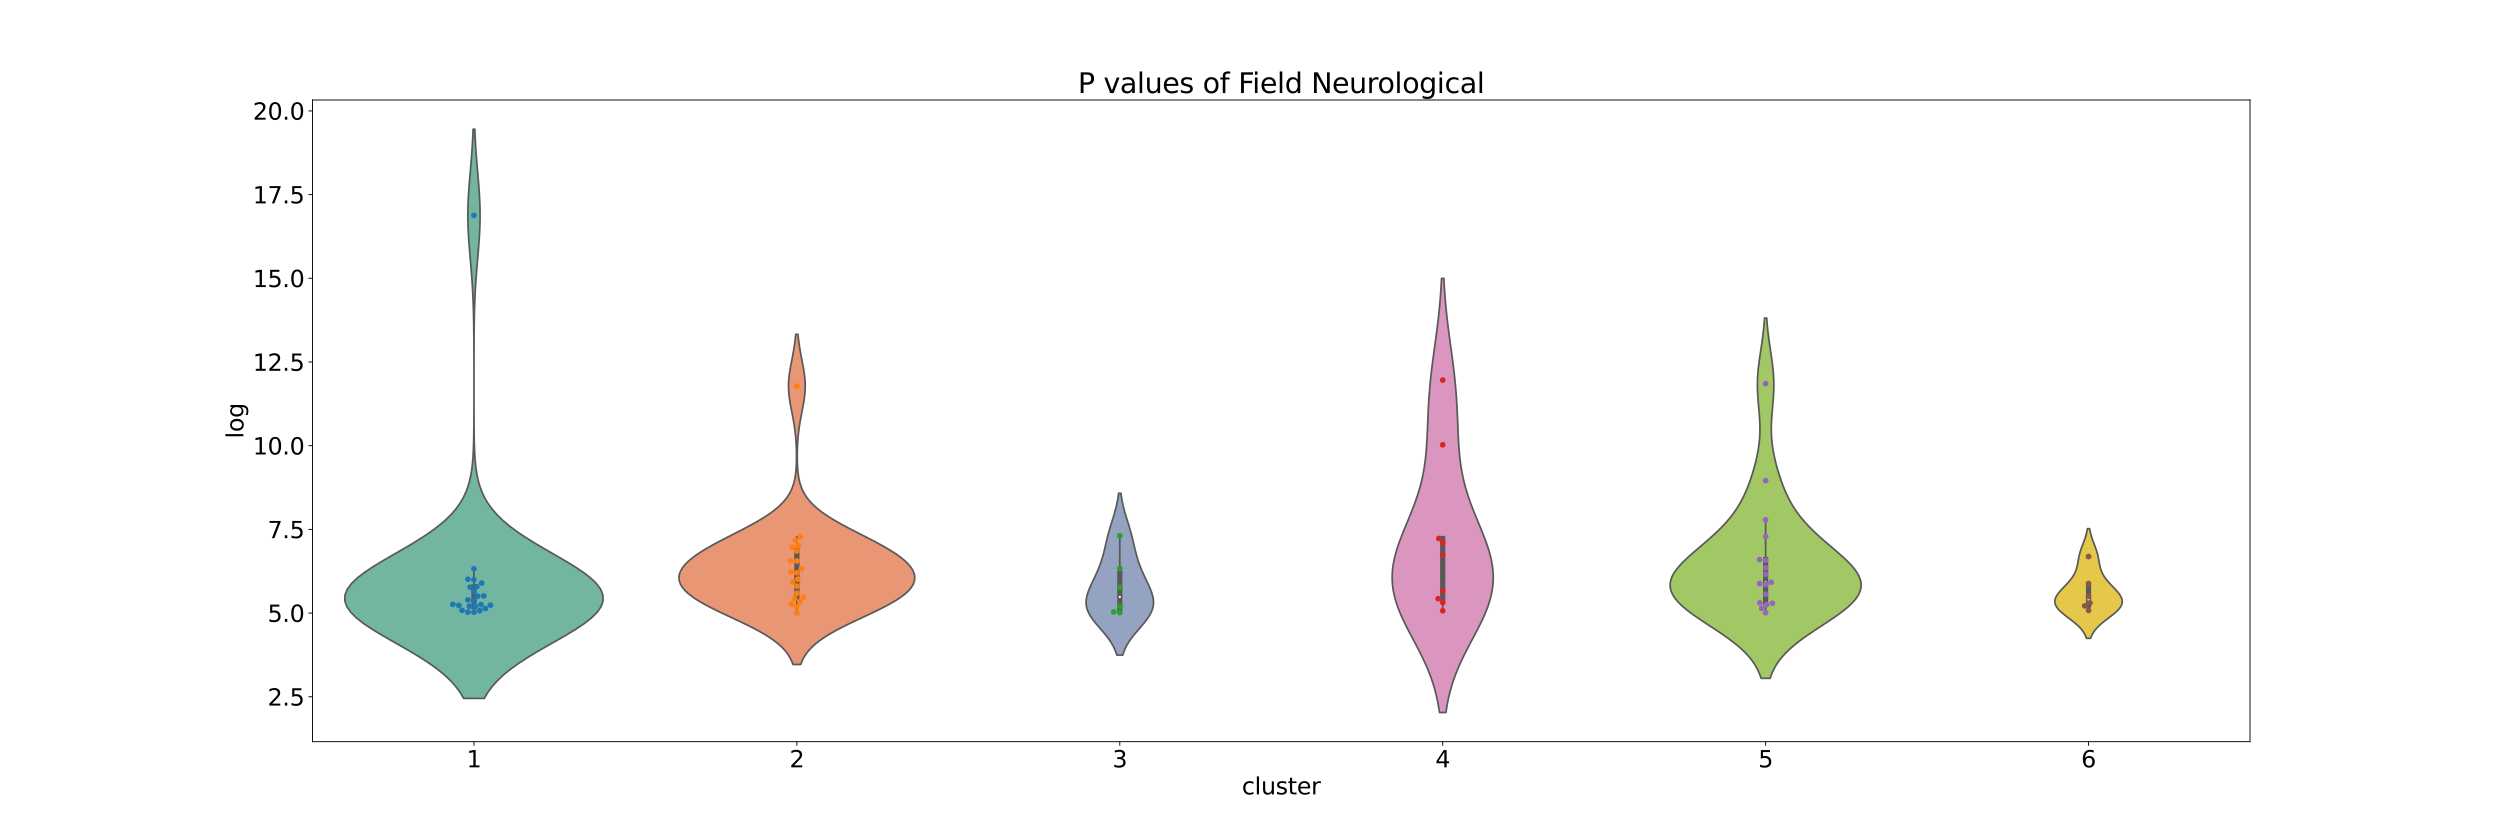 <?xml version="1.0" encoding="utf-8" standalone="no"?>
<!DOCTYPE svg PUBLIC "-//W3C//DTD SVG 1.1//EN"
        "http://www.w3.org/Graphics/SVG/1.1/DTD/svg11.dtd">
<svg xmlns:xlink="http://www.w3.org/1999/xlink" width="2160pt" height="720pt" viewBox="0 0 2160 720"
     xmlns="http://www.w3.org/2000/svg" version="1.1">
    <defs>
        <style type="text/css">*{stroke-linejoin: round; stroke-linecap: butt}</style>
    </defs>
    <g id="figure_1">
        <g id="patch_1">
            <path d="M 0 720
L 2160 720 
L 2160 0 
L 0 0 
z
" style="fill: #ffffff"/>
        </g>
        <g id="axes_1">
            <g id="patch_2">
                <path d="M 270 640.8
L 1944 640.8 
L 1944 86.4 
L 270 86.4 
z
" style="fill: #ffffff"/>
            </g>
            <g id="PolyCollection_1">
                <defs>
                    <path id="ma2e17eba5f" d="M 418.417 -116.6
L 400.583 -116.6 
L 397.656 -121.568 
L 394.034 -126.536 
L 389.645 -131.503 
L 384.441 -136.471 
L 378.406 -141.439 
L 371.565 -146.407 
L 363.996 -151.374 
L 355.83 -156.342 
L 347.256 -161.31 
L 338.516 -166.277 
L 329.894 -171.245 
L 321.707 -176.213 
L 314.279 -181.18 
L 307.929 -186.148 
L 302.941 -191.116 
L 299.544 -196.083 
L 297.9 -201.051 
L 298.084 -206.019 
L 300.083 -210.986 
L 303.795 -215.954 
L 309.041 -220.922 
L 315.574 -225.889 
L 323.103 -230.857 
L 331.311 -235.825 
L 339.88 -240.792 
L 348.507 -245.76 
L 356.923 -250.728 
L 364.905 -255.695 
L 372.281 -260.663 
L 378.934 -265.631 
L 384.799 -270.598 
L 389.858 -275.566 
L 394.13 -280.534 
L 397.664 -285.501 
L 400.532 -290.469 
L 402.813 -295.437 
L 404.593 -300.404 
L 405.957 -305.372 
L 406.983 -310.34 
L 407.74 -315.307 
L 408.29 -320.275 
L 408.681 -325.243 
L 408.954 -330.21 
L 409.142 -335.178 
L 409.269 -340.146 
L 409.354 -345.113 
L 409.409 -350.081 
L 409.444 -355.049 
L 409.466 -360.016 
L 409.48 -364.984 
L 409.488 -369.952 
L 409.493 -374.919 
L 409.495 -379.887 
L 409.496 -384.855 
L 409.496 -389.822 
L 409.494 -394.79 
L 409.492 -399.758 
L 409.487 -404.725 
L 409.48 -409.693 
L 409.469 -414.661 
L 409.452 -419.628 
L 409.429 -424.596 
L 409.396 -429.564 
L 409.35 -434.531 
L 409.288 -439.499 
L 409.205 -444.467 
L 409.098 -449.434 
L 408.96 -454.402 
L 408.789 -459.37 
L 408.579 -464.338 
L 408.329 -469.305 
L 408.037 -474.273 
L 407.705 -479.241 
L 407.335 -484.208 
L 406.936 -489.176 
L 406.517 -494.144 
L 406.091 -499.111 
L 405.672 -504.079 
L 405.278 -509.047 
L 404.925 -514.014 
L 404.631 -518.982 
L 404.409 -523.95 
L 404.27 -528.917 
L 404.223 -533.885 
L 404.269 -538.853 
L 404.406 -543.82 
L 404.627 -548.788 
L 404.92 -553.756 
L 405.272 -558.723 
L 405.666 -563.691 
L 406.084 -568.659 
L 406.511 -573.626 
L 406.93 -578.594 
L 407.329 -583.562 
L 407.699 -588.529 
L 408.032 -593.497 
L 408.325 -598.465 
L 408.576 -603.432 
L 408.786 -608.4 
L 410.214 -608.4 
L 410.214 -608.4 
L 410.424 -603.432 
L 410.675 -598.465 
L 410.968 -593.497 
L 411.301 -588.529 
L 411.671 -583.562 
L 412.07 -578.594 
L 412.489 -573.626 
L 412.916 -568.659 
L 413.334 -563.691 
L 413.728 -558.723 
L 414.08 -553.756 
L 414.373 -548.788 
L 414.594 -543.82 
L 414.731 -538.853 
L 414.777 -533.885 
L 414.73 -528.917 
L 414.591 -523.95 
L 414.369 -518.982 
L 414.075 -514.014 
L 413.722 -509.047 
L 413.328 -504.079 
L 412.909 -499.111 
L 412.483 -494.144 
L 412.064 -489.176 
L 411.665 -484.208 
L 411.295 -479.241 
L 410.963 -474.273 
L 410.671 -469.305 
L 410.421 -464.338 
L 410.211 -459.37 
L 410.04 -454.402 
L 409.902 -449.434 
L 409.795 -444.467 
L 409.712 -439.499 
L 409.65 -434.531 
L 409.604 -429.564 
L 409.571 -424.596 
L 409.548 -419.628 
L 409.531 -414.661 
L 409.52 -409.693 
L 409.513 -404.725 
L 409.508 -399.758 
L 409.506 -394.79 
L 409.504 -389.822 
L 409.504 -384.855 
L 409.505 -379.887 
L 409.507 -374.919 
L 409.512 -369.952 
L 409.52 -364.984 
L 409.534 -360.016 
L 409.556 -355.049 
L 409.591 -350.081 
L 409.646 -345.113 
L 409.731 -340.146 
L 409.858 -335.178 
L 410.046 -330.21 
L 410.319 -325.243 
L 410.71 -320.275 
L 411.26 -315.307 
L 412.017 -310.34 
L 413.043 -305.372 
L 414.407 -300.404 
L 416.187 -295.437 
L 418.468 -290.469 
L 421.336 -285.501 
L 424.87 -280.534 
L 429.142 -275.566 
L 434.201 -270.598 
L 440.066 -265.631 
L 446.719 -260.663 
L 454.095 -255.695 
L 462.077 -250.728 
L 470.493 -245.76 
L 479.12 -240.792 
L 487.689 -235.825 
L 495.897 -230.857 
L 503.426 -225.889 
L 509.959 -220.922 
L 515.205 -215.954 
L 518.917 -210.986 
L 520.916 -206.019 
L 521.1 -201.051 
L 519.456 -196.083 
L 516.059 -191.116 
L 511.071 -186.148 
L 504.721 -181.18 
L 497.293 -176.213 
L 489.106 -171.245 
L 480.484 -166.277 
L 471.744 -161.31 
L 463.17 -156.342 
L 455.004 -151.374 
L 447.435 -146.407 
L 440.594 -141.439 
L 434.559 -136.471 
L 429.355 -131.503 
L 424.966 -126.536 
L 421.344 -121.568 
L 418.417 -116.6 
z
" style="stroke: #595959; stroke-width: 1.5"/>
                </defs>
                <g clip-path="url(#p02ea648b41)">
                    <use xlink:href="#ma2e17eba5f" x="0" y="720"
                         style="fill: #72b6a1; stroke: #595959; stroke-width: 1.5"/>
                </g>
            </g>
            <g id="PolyCollection_2">
                <defs>
                    <path id="ma82b77420d" d="M 691.813 -145.891
L 685.187 -145.891 
L 684.056 -148.772 
L 682.625 -151.654 
L 680.847 -154.535 
L 678.675 -157.417 
L 676.066 -160.298 
L 672.986 -163.179 
L 669.413 -166.061 
L 665.339 -168.942 
L 660.776 -171.824 
L 655.755 -174.705 
L 650.328 -177.587 
L 644.568 -180.468 
L 638.566 -183.349 
L 632.429 -186.231 
L 626.275 -189.112 
L 620.225 -191.994 
L 614.404 -194.875 
L 608.926 -197.757 
L 603.897 -200.638 
L 599.408 -203.519 
L 595.53 -206.401 
L 592.318 -209.282 
L 589.807 -212.164 
L 588.017 -215.045 
L 586.952 -217.926 
L 586.604 -220.808 
L 586.958 -223.689 
L 587.992 -226.571 
L 589.677 -229.452 
L 591.985 -232.334 
L 594.88 -235.215 
L 598.325 -238.096 
L 602.276 -240.978 
L 606.681 -243.859 
L 611.484 -246.741 
L 616.617 -249.622 
L 622.005 -252.504 
L 627.566 -255.385 
L 633.212 -258.266 
L 638.853 -261.148 
L 644.398 -264.029 
L 649.764 -266.911 
L 654.873 -269.792 
L 659.659 -272.674 
L 664.07 -275.555 
L 668.07 -278.436 
L 671.638 -281.318 
L 674.768 -284.199 
L 677.469 -287.081 
L 679.761 -289.962 
L 681.674 -292.843 
L 683.243 -295.725 
L 684.509 -298.606 
L 685.513 -301.488 
L 686.295 -304.369 
L 686.892 -307.251 
L 687.339 -310.132 
L 687.665 -313.013 
L 687.894 -315.895 
L 688.046 -318.776 
L 688.137 -321.658 
L 688.176 -324.539 
L 688.17 -327.421 
L 688.122 -330.302 
L 688.035 -333.183 
L 687.905 -336.065 
L 687.73 -338.946 
L 687.508 -341.828 
L 687.234 -344.709 
L 686.907 -347.59 
L 686.525 -350.472 
L 686.091 -353.353 
L 685.609 -356.235 
L 685.087 -359.116 
L 684.537 -361.998 
L 683.974 -364.879 
L 683.416 -367.76 
L 682.884 -370.642 
L 682.398 -373.523 
L 681.98 -376.405 
L 681.647 -379.286 
L 681.417 -382.168 
L 681.299 -385.049 
L 681.301 -387.93 
L 681.421 -390.812 
L 681.653 -393.693 
L 681.988 -396.575 
L 682.408 -399.456 
L 682.895 -402.337 
L 683.428 -405.219 
L 683.986 -408.1 
L 684.549 -410.982 
L 685.099 -413.863 
L 685.62 -416.745 
L 686.102 -419.626 
L 686.536 -422.507 
L 686.918 -425.389 
L 687.247 -428.27 
L 687.524 -431.152 
L 689.476 -431.152 
L 689.476 -431.152 
L 689.753 -428.27 
L 690.082 -425.389 
L 690.464 -422.507 
L 690.898 -419.626 
L 691.38 -416.745 
L 691.901 -413.863 
L 692.451 -410.982 
L 693.014 -408.1 
L 693.572 -405.219 
L 694.105 -402.337 
L 694.592 -399.456 
L 695.012 -396.575 
L 695.347 -393.693 
L 695.579 -390.812 
L 695.699 -387.93 
L 695.701 -385.049 
L 695.583 -382.168 
L 695.353 -379.286 
L 695.02 -376.405 
L 694.602 -373.523 
L 694.116 -370.642 
L 693.584 -367.76 
L 693.026 -364.879 
L 692.463 -361.998 
L 691.913 -359.116 
L 691.391 -356.235 
L 690.909 -353.353 
L 690.475 -350.472 
L 690.093 -347.59 
L 689.766 -344.709 
L 689.492 -341.828 
L 689.27 -338.946 
L 689.095 -336.065 
L 688.965 -333.183 
L 688.878 -330.302 
L 688.83 -327.421 
L 688.824 -324.539 
L 688.863 -321.658 
L 688.954 -318.776 
L 689.106 -315.895 
L 689.335 -313.013 
L 689.661 -310.132 
L 690.108 -307.251 
L 690.705 -304.369 
L 691.487 -301.488 
L 692.491 -298.606 
L 693.757 -295.725 
L 695.326 -292.843 
L 697.239 -289.962 
L 699.531 -287.081 
L 702.232 -284.199 
L 705.362 -281.318 
L 708.93 -278.436 
L 712.93 -275.555 
L 717.341 -272.674 
L 722.127 -269.792 
L 727.236 -266.911 
L 732.602 -264.029 
L 738.147 -261.148 
L 743.788 -258.266 
L 749.434 -255.385 
L 754.995 -252.504 
L 760.383 -249.622 
L 765.516 -246.741 
L 770.319 -243.859 
L 774.724 -240.978 
L 778.675 -238.096 
L 782.12 -235.215 
L 785.015 -232.334 
L 787.323 -229.452 
L 789.008 -226.571 
L 790.042 -223.689 
L 790.396 -220.808 
L 790.048 -217.926 
L 788.983 -215.045 
L 787.193 -212.164 
L 784.682 -209.282 
L 781.47 -206.401 
L 777.592 -203.519 
L 773.103 -200.638 
L 768.074 -197.757 
L 762.596 -194.875 
L 756.775 -191.994 
L 750.725 -189.112 
L 744.571 -186.231 
L 738.434 -183.349 
L 732.432 -180.468 
L 726.672 -177.587 
L 721.245 -174.705 
L 716.224 -171.824 
L 711.661 -168.942 
L 707.587 -166.061 
L 704.014 -163.179 
L 700.934 -160.298 
L 698.325 -157.417 
L 696.153 -154.535 
L 694.375 -151.654 
L 692.944 -148.772 
L 691.813 -145.891 
z
" style="stroke: #595959; stroke-width: 1.5"/>
                </defs>
                <g clip-path="url(#p02ea648b41)">
                    <use xlink:href="#ma82b77420d" x="0" y="720"
                         style="fill: #e99675; stroke: #595959; stroke-width: 1.5"/>
                </g>
            </g>
            <g id="PolyCollection_3">
                <defs>
                    <path id="mb0f3412e17" d="M 970.072 -154.026
L 964.928 -154.026 
L 964.486 -155.438 
L 963.987 -156.85 
L 963.43 -158.262 
L 962.811 -159.674 
L 962.127 -161.086 
L 961.379 -162.498 
L 960.565 -163.91 
L 959.687 -165.322 
L 958.745 -166.734 
L 957.745 -168.146 
L 956.689 -169.558 
L 955.584 -170.97 
L 954.438 -172.382 
L 953.257 -173.794 
L 952.052 -175.206 
L 950.833 -176.618 
L 949.612 -178.03 
L 948.4 -179.442 
L 947.21 -180.854 
L 946.054 -182.266 
L 944.944 -183.678 
L 943.893 -185.091 
L 942.911 -186.503 
L 942.008 -187.915 
L 941.193 -189.327 
L 940.474 -190.739 
L 939.857 -192.151 
L 939.346 -193.563 
L 938.943 -194.975 
L 938.65 -196.387 
L 938.465 -197.799 
L 938.387 -199.211 
L 938.411 -200.623 
L 938.531 -202.035 
L 938.742 -203.447 
L 939.036 -204.859 
L 939.405 -206.271 
L 939.841 -207.683 
L 940.335 -209.095 
L 940.878 -210.507 
L 941.462 -211.919 
L 942.079 -213.331 
L 942.72 -214.743 
L 943.378 -216.155 
L 944.046 -217.568 
L 944.719 -218.98 
L 945.39 -220.392 
L 946.056 -221.804 
L 946.711 -223.216 
L 947.352 -224.628 
L 947.976 -226.04 
L 948.581 -227.452 
L 949.165 -228.864 
L 949.727 -230.276 
L 950.265 -231.688 
L 950.779 -233.1 
L 951.269 -234.512 
L 951.735 -235.924 
L 952.179 -237.336 
L 952.601 -238.748 
L 953.002 -240.16 
L 953.386 -241.572 
L 953.753 -242.984 
L 954.107 -244.396 
L 954.451 -245.808 
L 954.786 -247.22 
L 955.116 -248.633 
L 955.445 -250.045 
L 955.774 -251.457 
L 956.107 -252.869 
L 956.446 -254.281 
L 956.794 -255.693 
L 957.151 -257.105 
L 957.519 -258.517 
L 957.9 -259.929 
L 958.292 -261.341 
L 958.696 -262.753 
L 959.111 -264.165 
L 959.535 -265.577 
L 959.967 -266.989 
L 960.404 -268.401 
L 960.845 -269.813 
L 961.285 -271.225 
L 961.723 -272.637 
L 962.155 -274.049 
L 962.579 -275.461 
L 962.992 -276.873 
L 963.39 -278.285 
L 963.773 -279.698 
L 964.138 -281.11 
L 964.483 -282.522 
L 964.808 -283.934 
L 965.11 -285.346 
L 965.39 -286.758 
L 965.648 -288.17 
L 965.883 -289.582 
L 966.096 -290.994 
L 966.288 -292.406 
L 966.46 -293.818 
L 968.54 -293.818 
L 968.54 -293.818 
L 968.712 -292.406 
L 968.904 -290.994 
L 969.117 -289.582 
L 969.352 -288.17 
L 969.61 -286.758 
L 969.89 -285.346 
L 970.192 -283.934 
L 970.517 -282.522 
L 970.862 -281.11 
L 971.227 -279.698 
L 971.61 -278.285 
L 972.008 -276.873 
L 972.421 -275.461 
L 972.845 -274.049 
L 973.277 -272.637 
L 973.715 -271.225 
L 974.155 -269.813 
L 974.596 -268.401 
L 975.033 -266.989 
L 975.465 -265.577 
L 975.889 -264.165 
L 976.304 -262.753 
L 976.708 -261.341 
L 977.1 -259.929 
L 977.481 -258.517 
L 977.849 -257.105 
L 978.206 -255.693 
L 978.554 -254.281 
L 978.893 -252.869 
L 979.226 -251.457 
L 979.555 -250.045 
L 979.884 -248.633 
L 980.214 -247.22 
L 980.549 -245.808 
L 980.893 -244.396 
L 981.247 -242.984 
L 981.614 -241.572 
L 981.998 -240.16 
L 982.399 -238.748 
L 982.821 -237.336 
L 983.265 -235.924 
L 983.731 -234.512 
L 984.221 -233.1 
L 984.735 -231.688 
L 985.273 -230.276 
L 985.835 -228.864 
L 986.419 -227.452 
L 987.024 -226.04 
L 987.648 -224.628 
L 988.289 -223.216 
L 988.944 -221.804 
L 989.61 -220.392 
L 990.281 -218.98 
L 990.954 -217.568 
L 991.622 -216.155 
L 992.28 -214.743 
L 992.921 -213.331 
L 993.538 -211.919 
L 994.122 -210.507 
L 994.665 -209.095 
L 995.159 -207.683 
L 995.595 -206.271 
L 995.964 -204.859 
L 996.258 -203.447 
L 996.469 -202.035 
L 996.589 -200.623 
L 996.613 -199.211 
L 996.535 -197.799 
L 996.35 -196.387 
L 996.057 -194.975 
L 995.654 -193.563 
L 995.143 -192.151 
L 994.526 -190.739 
L 993.807 -189.327 
L 992.992 -187.915 
L 992.089 -186.503 
L 991.107 -185.091 
L 990.056 -183.678 
L 988.946 -182.266 
L 987.79 -180.854 
L 986.6 -179.442 
L 985.388 -178.03 
L 984.167 -176.618 
L 982.948 -175.206 
L 981.743 -173.794 
L 980.562 -172.382 
L 979.416 -170.97 
L 978.311 -169.558 
L 977.255 -168.146 
L 976.255 -166.734 
L 975.313 -165.322 
L 974.435 -163.91 
L 973.621 -162.498 
L 972.873 -161.086 
L 972.189 -159.674 
L 971.57 -158.262 
L 971.013 -156.85 
L 970.514 -155.438 
L 970.072 -154.026 
z
" style="stroke: #595959; stroke-width: 1.5"/>
                </defs>
                <g clip-path="url(#p02ea648b41)">
                    <use xlink:href="#mb0f3412e17" x="0" y="720"
                         style="fill: #95a3c3; stroke: #595959; stroke-width: 1.5"/>
                </g>
            </g>
            <g id="PolyCollection_4">
                <defs>
                    <path id="ma8356564dc" d="M 1249.29 -104.4
L 1243.71 -104.4 
L 1243.14 -108.189 
L 1242.482 -111.978 
L 1241.728 -115.766 
L 1240.872 -119.555 
L 1239.907 -123.344 
L 1238.83 -127.133 
L 1237.636 -130.921 
L 1236.325 -134.71 
L 1234.899 -138.499 
L 1233.36 -142.288 
L 1231.714 -146.077 
L 1229.971 -149.865 
L 1228.141 -153.654 
L 1226.238 -157.443 
L 1224.28 -161.232 
L 1222.286 -165.021 
L 1220.275 -168.809 
L 1218.271 -172.598 
L 1216.297 -176.387 
L 1214.377 -180.176 
L 1212.537 -183.964 
L 1210.799 -187.753 
L 1209.187 -191.542 
L 1207.721 -195.331 
L 1206.422 -199.12 
L 1205.305 -202.908 
L 1204.384 -206.697 
L 1203.671 -210.486 
L 1203.172 -214.275 
L 1202.892 -218.064 
L 1202.83 -221.852 
L 1202.985 -225.641 
L 1203.348 -229.43 
L 1203.912 -233.219 
L 1204.662 -237.007 
L 1205.586 -240.796 
L 1206.664 -244.585 
L 1207.877 -248.374 
L 1209.206 -252.163 
L 1210.628 -255.951 
L 1212.121 -259.74 
L 1213.663 -263.529 
L 1215.23 -267.318 
L 1216.803 -271.107 
L 1218.359 -274.895 
L 1219.881 -278.684 
L 1221.351 -282.473 
L 1222.755 -286.262 
L 1224.081 -290.05 
L 1225.317 -293.839 
L 1226.457 -297.628 
L 1227.496 -301.417 
L 1228.432 -305.206 
L 1229.265 -308.994 
L 1229.997 -312.783 
L 1230.634 -316.572 
L 1231.181 -320.361 
L 1231.646 -324.15 
L 1232.037 -327.938 
L 1232.364 -331.727 
L 1232.637 -335.516 
L 1232.866 -339.305 
L 1233.062 -343.093 
L 1233.233 -346.882 
L 1233.39 -350.671 
L 1233.542 -354.46 
L 1233.695 -358.249 
L 1233.857 -362.037 
L 1234.035 -365.826 
L 1234.234 -369.615 
L 1234.457 -373.404 
L 1234.709 -377.193 
L 1234.991 -380.981 
L 1235.304 -384.77 
L 1235.65 -388.559 
L 1236.027 -392.348 
L 1236.434 -396.136 
L 1236.868 -399.925 
L 1237.327 -403.714 
L 1237.807 -407.503 
L 1238.305 -411.292 
L 1238.814 -415.08 
L 1239.331 -418.869 
L 1239.851 -422.658 
L 1240.369 -426.447 
L 1240.879 -430.236 
L 1241.379 -434.024 
L 1241.862 -437.813 
L 1242.326 -441.602 
L 1242.768 -445.391 
L 1243.184 -449.179 
L 1243.573 -452.968 
L 1243.934 -456.757 
L 1244.265 -460.546 
L 1244.566 -464.335 
L 1244.839 -468.123 
L 1245.083 -471.912 
L 1245.299 -475.701 
L 1245.489 -479.49 
L 1247.511 -479.49 
L 1247.511 -479.49 
L 1247.701 -475.701 
L 1247.917 -471.912 
L 1248.161 -468.123 
L 1248.434 -464.335 
L 1248.735 -460.546 
L 1249.066 -456.757 
L 1249.427 -452.968 
L 1249.816 -449.179 
L 1250.232 -445.391 
L 1250.674 -441.602 
L 1251.138 -437.813 
L 1251.621 -434.024 
L 1252.121 -430.236 
L 1252.631 -426.447 
L 1253.149 -422.658 
L 1253.669 -418.869 
L 1254.186 -415.08 
L 1254.695 -411.292 
L 1255.193 -407.503 
L 1255.673 -403.714 
L 1256.132 -399.925 
L 1256.566 -396.136 
L 1256.973 -392.348 
L 1257.35 -388.559 
L 1257.696 -384.77 
L 1258.009 -380.981 
L 1258.291 -377.193 
L 1258.543 -373.404 
L 1258.766 -369.615 
L 1258.965 -365.826 
L 1259.143 -362.037 
L 1259.305 -358.249 
L 1259.458 -354.46 
L 1259.61 -350.671 
L 1259.767 -346.882 
L 1259.938 -343.093 
L 1260.134 -339.305 
L 1260.363 -335.516 
L 1260.636 -331.727 
L 1260.963 -327.938 
L 1261.354 -324.15 
L 1261.819 -320.361 
L 1262.366 -316.572 
L 1263.003 -312.783 
L 1263.735 -308.994 
L 1264.568 -305.206 
L 1265.504 -301.417 
L 1266.543 -297.628 
L 1267.683 -293.839 
L 1268.919 -290.05 
L 1270.245 -286.262 
L 1271.649 -282.473 
L 1273.119 -278.684 
L 1274.641 -274.895 
L 1276.197 -271.107 
L 1277.77 -267.318 
L 1279.337 -263.529 
L 1280.879 -259.74 
L 1282.372 -255.951 
L 1283.794 -252.163 
L 1285.123 -248.374 
L 1286.336 -244.585 
L 1287.414 -240.796 
L 1288.338 -237.007 
L 1289.088 -233.219 
L 1289.652 -229.43 
L 1290.015 -225.641 
L 1290.17 -221.852 
L 1290.108 -218.064 
L 1289.828 -214.275 
L 1289.329 -210.486 
L 1288.616 -206.697 
L 1287.695 -202.908 
L 1286.578 -199.12 
L 1285.279 -195.331 
L 1283.813 -191.542 
L 1282.201 -187.753 
L 1280.463 -183.964 
L 1278.623 -180.176 
L 1276.703 -176.387 
L 1274.729 -172.598 
L 1272.725 -168.809 
L 1270.714 -165.021 
L 1268.72 -161.232 
L 1266.762 -157.443 
L 1264.859 -153.654 
L 1263.029 -149.865 
L 1261.286 -146.077 
L 1259.64 -142.288 
L 1258.101 -138.499 
L 1256.675 -134.71 
L 1255.364 -130.921 
L 1254.17 -127.133 
L 1253.093 -123.344 
L 1252.128 -119.555 
L 1251.272 -115.766 
L 1250.518 -111.978 
L 1249.86 -108.189 
L 1249.29 -104.4 
z
" style="stroke: #595959; stroke-width: 1.5"/>
                </defs>
                <g clip-path="url(#p02ea648b41)">
                    <use xlink:href="#ma8356564dc" x="0" y="720"
                         style="fill: #db96c0; stroke: #595959; stroke-width: 1.5"/>
                </g>
            </g>
            <g id="PolyCollection_5">
                <defs>
                    <path id="m205c22e3d8" d="M 1529.404 -133.932
L 1521.596 -133.932 
L 1520.501 -137.076 
L 1519.169 -140.22 
L 1517.571 -143.364 
L 1515.68 -146.508 
L 1513.47 -149.652 
L 1510.923 -152.796 
L 1508.026 -155.94 
L 1504.777 -159.084 
L 1501.183 -162.228 
L 1497.264 -165.372 
L 1493.053 -168.516 
L 1488.595 -171.66 
L 1483.949 -174.804 
L 1479.185 -177.948 
L 1474.382 -181.092 
L 1469.629 -184.236 
L 1465.017 -187.38 
L 1460.639 -190.524 
L 1456.587 -193.668 
L 1452.945 -196.812 
L 1449.79 -199.956 
L 1447.185 -203.1 
L 1445.18 -206.244 
L 1443.808 -209.388 
L 1443.086 -212.532 
L 1443.013 -215.676 
L 1443.571 -218.82 
L 1444.727 -221.964 
L 1446.435 -225.108 
L 1448.638 -228.252 
L 1451.269 -231.396 
L 1454.258 -234.54 
L 1457.53 -237.684 
L 1461.009 -240.828 
L 1464.625 -243.972 
L 1468.309 -247.116 
L 1471.998 -250.26 
L 1475.639 -253.404 
L 1479.184 -256.548 
L 1482.596 -259.692 
L 1485.845 -262.836 
L 1488.911 -265.98 
L 1491.779 -269.124 
L 1494.443 -272.268 
L 1496.905 -275.412 
L 1499.168 -278.556 
L 1501.243 -281.7 
L 1503.142 -284.844 
L 1504.881 -287.988 
L 1506.474 -291.132 
L 1507.94 -294.276 
L 1509.292 -297.42 
L 1510.547 -300.564 
L 1511.716 -303.708 
L 1512.81 -306.852 
L 1513.835 -309.996 
L 1514.798 -313.14 
L 1515.699 -316.284 
L 1516.538 -319.428 
L 1517.312 -322.572 
L 1518.017 -325.715 
L 1518.647 -328.859 
L 1519.197 -332.003 
L 1519.66 -335.147 
L 1520.032 -338.291 
L 1520.311 -341.435 
L 1520.496 -344.579 
L 1520.587 -347.723 
L 1520.591 -350.867 
L 1520.513 -354.011 
L 1520.366 -357.155 
L 1520.161 -360.299 
L 1519.914 -363.443 
L 1519.641 -366.587 
L 1519.36 -369.731 
L 1519.088 -372.875 
L 1518.843 -376.019 
L 1518.641 -379.163 
L 1518.493 -382.307 
L 1518.412 -385.451 
L 1518.404 -388.595 
L 1518.474 -391.739 
L 1518.621 -394.883 
L 1518.844 -398.027 
L 1519.134 -401.171 
L 1519.484 -404.315 
L 1519.884 -407.459 
L 1520.319 -410.603 
L 1520.779 -413.747 
L 1521.251 -416.891 
L 1521.722 -420.035 
L 1522.181 -423.179 
L 1522.621 -426.323 
L 1523.032 -429.467 
L 1523.411 -432.611 
L 1523.753 -435.755 
L 1524.057 -438.899 
L 1524.323 -442.043 
L 1524.552 -445.187 
L 1526.448 -445.187 
L 1526.448 -445.187 
L 1526.677 -442.043 
L 1526.943 -438.899 
L 1527.247 -435.755 
L 1527.589 -432.611 
L 1527.968 -429.467 
L 1528.379 -426.323 
L 1528.819 -423.179 
L 1529.278 -420.035 
L 1529.749 -416.891 
L 1530.221 -413.747 
L 1530.681 -410.603 
L 1531.116 -407.459 
L 1531.516 -404.315 
L 1531.866 -401.171 
L 1532.156 -398.027 
L 1532.379 -394.883 
L 1532.526 -391.739 
L 1532.596 -388.595 
L 1532.588 -385.451 
L 1532.507 -382.307 
L 1532.359 -379.163 
L 1532.157 -376.019 
L 1531.912 -372.875 
L 1531.64 -369.731 
L 1531.359 -366.587 
L 1531.086 -363.443 
L 1530.839 -360.299 
L 1530.634 -357.155 
L 1530.487 -354.011 
L 1530.409 -350.867 
L 1530.413 -347.723 
L 1530.504 -344.579 
L 1530.689 -341.435 
L 1530.968 -338.291 
L 1531.34 -335.147 
L 1531.803 -332.003 
L 1532.353 -328.859 
L 1532.983 -325.715 
L 1533.688 -322.572 
L 1534.462 -319.428 
L 1535.301 -316.284 
L 1536.202 -313.14 
L 1537.165 -309.996 
L 1538.19 -306.852 
L 1539.284 -303.708 
L 1540.453 -300.564 
L 1541.708 -297.42 
L 1543.06 -294.276 
L 1544.526 -291.132 
L 1546.119 -287.988 
L 1547.858 -284.844 
L 1549.757 -281.7 
L 1551.832 -278.556 
L 1554.095 -275.412 
L 1556.557 -272.268 
L 1559.221 -269.124 
L 1562.089 -265.98 
L 1565.155 -262.836 
L 1568.404 -259.692 
L 1571.816 -256.548 
L 1575.361 -253.404 
L 1579.002 -250.26 
L 1582.691 -247.116 
L 1586.375 -243.972 
L 1589.991 -240.828 
L 1593.47 -237.684 
L 1596.742 -234.54 
L 1599.731 -231.396 
L 1602.362 -228.252 
L 1604.565 -225.108 
L 1606.273 -221.964 
L 1607.429 -218.82 
L 1607.987 -215.676 
L 1607.914 -212.532 
L 1607.192 -209.388 
L 1605.82 -206.244 
L 1603.815 -203.1 
L 1601.21 -199.956 
L 1598.055 -196.812 
L 1594.413 -193.668 
L 1590.361 -190.524 
L 1585.983 -187.38 
L 1581.371 -184.236 
L 1576.618 -181.092 
L 1571.815 -177.948 
L 1567.051 -174.804 
L 1562.405 -171.66 
L 1557.947 -168.516 
L 1553.736 -165.372 
L 1549.817 -162.228 
L 1546.223 -159.084 
L 1542.974 -155.94 
L 1540.077 -152.796 
L 1537.53 -149.652 
L 1535.32 -146.508 
L 1533.429 -143.364 
L 1531.831 -140.22 
L 1530.499 -137.076 
L 1529.404 -133.932 
z
" style="stroke: #595959; stroke-width: 1.5"/>
                </defs>
                <g clip-path="url(#p02ea648b41)">
                    <use xlink:href="#m205c22e3d8" x="0" y="720"
                         style="fill: #a2c865; stroke: #595959; stroke-width: 1.5"/>
                </g>
            </g>
            <g id="PolyCollection_6">
                <defs>
                    <path id="ma3847f617b" d="M 1806.291 -168.499
L 1802.709 -168.499 
L 1802.371 -169.456 
L 1801.983 -170.413 
L 1801.543 -171.37 
L 1801.045 -172.327 
L 1800.486 -173.284 
L 1799.863 -174.241 
L 1799.175 -175.198 
L 1798.419 -176.155 
L 1797.594 -177.112 
L 1796.703 -178.069 
L 1795.745 -179.026 
L 1794.725 -179.983 
L 1793.647 -180.94 
L 1792.517 -181.897 
L 1791.341 -182.854 
L 1790.129 -183.811 
L 1788.891 -184.768 
L 1787.637 -185.725 
L 1786.38 -186.682 
L 1785.132 -187.639 
L 1783.908 -188.596 
L 1782.721 -189.553 
L 1781.583 -190.51 
L 1780.509 -191.467 
L 1779.512 -192.424 
L 1778.603 -193.381 
L 1777.792 -194.338 
L 1777.089 -195.295 
L 1776.501 -196.252 
L 1776.034 -197.209 
L 1775.691 -198.166 
L 1775.476 -199.123 
L 1775.387 -200.08 
L 1775.423 -201.037 
L 1775.579 -201.994 
L 1775.851 -202.951 
L 1776.232 -203.908 
L 1776.713 -204.865 
L 1777.286 -205.822 
L 1777.94 -206.779 
L 1778.664 -207.737 
L 1779.448 -208.694 
L 1780.28 -209.651 
L 1781.15 -210.608 
L 1782.045 -211.565 
L 1782.956 -212.522 
L 1783.873 -213.479 
L 1784.786 -214.436 
L 1785.685 -215.393 
L 1786.565 -216.35 
L 1787.416 -217.307 
L 1788.233 -218.264 
L 1789.01 -219.221 
L 1789.744 -220.178 
L 1790.43 -221.135 
L 1791.067 -222.092 
L 1791.652 -223.049 
L 1792.185 -224.006 
L 1792.668 -224.963 
L 1793.1 -225.92 
L 1793.485 -226.877 
L 1793.826 -227.834 
L 1794.127 -228.791 
L 1794.391 -229.748 
L 1794.625 -230.705 
L 1794.834 -231.662 
L 1795.023 -232.619 
L 1795.198 -233.576 
L 1795.365 -234.533 
L 1795.53 -235.49 
L 1795.698 -236.447 
L 1795.873 -237.404 
L 1796.059 -238.361 
L 1796.261 -239.318 
L 1796.48 -240.275 
L 1796.718 -241.232 
L 1796.976 -242.189 
L 1797.255 -243.146 
L 1797.553 -244.103 
L 1797.868 -245.06 
L 1798.2 -246.017 
L 1798.545 -246.974 
L 1798.9 -247.931 
L 1799.262 -248.888 
L 1799.627 -249.845 
L 1799.993 -250.802 
L 1800.354 -251.759 
L 1800.708 -252.716 
L 1801.053 -253.673 
L 1801.384 -254.63 
L 1801.701 -255.587 
L 1802 -256.544 
L 1802.281 -257.501 
L 1802.542 -258.458 
L 1802.783 -259.415 
L 1803.004 -260.372 
L 1803.204 -261.329 
L 1803.385 -262.287 
L 1803.546 -263.244 
L 1805.454 -263.244 
L 1805.454 -263.244 
L 1805.615 -262.287 
L 1805.796 -261.329 
L 1805.996 -260.372 
L 1806.217 -259.415 
L 1806.458 -258.458 
L 1806.719 -257.501 
L 1807 -256.544 
L 1807.299 -255.587 
L 1807.616 -254.63 
L 1807.947 -253.673 
L 1808.292 -252.716 
L 1808.646 -251.759 
L 1809.007 -250.802 
L 1809.373 -249.845 
L 1809.738 -248.888 
L 1810.1 -247.931 
L 1810.455 -246.974 
L 1810.8 -246.017 
L 1811.132 -245.06 
L 1811.447 -244.103 
L 1811.745 -243.146 
L 1812.024 -242.189 
L 1812.282 -241.232 
L 1812.52 -240.275 
L 1812.739 -239.318 
L 1812.941 -238.361 
L 1813.127 -237.404 
L 1813.302 -236.447 
L 1813.47 -235.49 
L 1813.635 -234.533 
L 1813.802 -233.576 
L 1813.977 -232.619 
L 1814.166 -231.662 
L 1814.375 -230.705 
L 1814.609 -229.748 
L 1814.873 -228.791 
L 1815.174 -227.834 
L 1815.515 -226.877 
L 1815.9 -225.92 
L 1816.332 -224.963 
L 1816.815 -224.006 
L 1817.348 -223.049 
L 1817.933 -222.092 
L 1818.57 -221.135 
L 1819.256 -220.178 
L 1819.99 -219.221 
L 1820.767 -218.264 
L 1821.584 -217.307 
L 1822.435 -216.35 
L 1823.315 -215.393 
L 1824.214 -214.436 
L 1825.127 -213.479 
L 1826.044 -212.522 
L 1826.955 -211.565 
L 1827.85 -210.608 
L 1828.72 -209.651 
L 1829.552 -208.694 
L 1830.336 -207.737 
L 1831.06 -206.779 
L 1831.714 -205.822 
L 1832.287 -204.865 
L 1832.768 -203.908 
L 1833.149 -202.951 
L 1833.421 -201.994 
L 1833.577 -201.037 
L 1833.613 -200.08 
L 1833.524 -199.123 
L 1833.309 -198.166 
L 1832.966 -197.209 
L 1832.499 -196.252 
L 1831.911 -195.295 
L 1831.208 -194.338 
L 1830.397 -193.381 
L 1829.488 -192.424 
L 1828.491 -191.467 
L 1827.417 -190.51 
L 1826.279 -189.553 
L 1825.092 -188.596 
L 1823.868 -187.639 
L 1822.62 -186.682 
L 1821.363 -185.725 
L 1820.109 -184.768 
L 1818.871 -183.811 
L 1817.659 -182.854 
L 1816.483 -181.897 
L 1815.353 -180.94 
L 1814.275 -179.983 
L 1813.255 -179.026 
L 1812.297 -178.069 
L 1811.406 -177.112 
L 1810.581 -176.155 
L 1809.825 -175.198 
L 1809.137 -174.241 
L 1808.514 -173.284 
L 1807.955 -172.327 
L 1807.457 -171.37 
L 1807.017 -170.413 
L 1806.629 -169.456 
L 1806.291 -168.499 
z
" style="stroke: #595959; stroke-width: 1.5"/>
                </defs>
                <g clip-path="url(#p02ea648b41)">
                    <use xlink:href="#ma3847f617b" x="0" y="720"
                         style="fill: #e5c849; stroke: #595959; stroke-width: 1.5"/>
                </g>
            </g>
            <g id="matplotlib.axis_1">
                <g id="xtick_1">
                    <g id="line2d_1">
                        <defs>
                            <path id="m65a54d8824" d="M 0 0
L 0 3.5 
" style="stroke: #000000; stroke-width: 0.8"/>
                        </defs>
                        <g>
                            <use xlink:href="#m65a54d8824" x="409.5" y="640.8"
                                 style="stroke: #000000; stroke-width: 0.8"/>
                        </g>
                    </g>
                    <g id="text_1">
                        <!-- 1 -->
                        <g transform="translate(403.137 662.997)scale(0.2 -0.2)">
                            <defs>
                                <path id="DejaVuSans-31" d="M 794 531
L 1825 531 
L 1825 4091 
L 703 3866 
L 703 4441 
L 1819 4666 
L 2450 4666 
L 2450 531 
L 3481 531 
L 3481 0 
L 794 0 
L 794 531 
z
" transform="scale(0.016)"/>
                            </defs>
                            <use xlink:href="#DejaVuSans-31"/>
                        </g>
                    </g>
                </g>
                <g id="xtick_2">
                    <g id="line2d_2">
                        <g>
                            <use xlink:href="#m65a54d8824" x="688.5" y="640.8"
                                 style="stroke: #000000; stroke-width: 0.8"/>
                        </g>
                    </g>
                    <g id="text_2">
                        <!-- 2 -->
                        <g transform="translate(682.138 662.997)scale(0.2 -0.2)">
                            <defs>
                                <path id="DejaVuSans-32" d="M 1228 531
L 3431 531 
L 3431 0 
L 469 0 
L 469 531 
Q 828 903 1448 1529 
Q 2069 2156 2228 2338 
Q 2531 2678 2651 2914 
Q 2772 3150 2772 3378 
Q 2772 3750 2511 3984 
Q 2250 4219 1831 4219 
Q 1534 4219 1204 4116 
Q 875 4013 500 3803 
L 500 4441 
Q 881 4594 1212 4672 
Q 1544 4750 1819 4750 
Q 2544 4750 2975 4387 
Q 3406 4025 3406 3419 
Q 3406 3131 3298 2873 
Q 3191 2616 2906 2266 
Q 2828 2175 2409 1742 
Q 1991 1309 1228 531 
z
" transform="scale(0.016)"/>
                            </defs>
                            <use xlink:href="#DejaVuSans-32"/>
                        </g>
                    </g>
                </g>
                <g id="xtick_3">
                    <g id="line2d_3">
                        <g>
                            <use xlink:href="#m65a54d8824" x="967.5" y="640.8"
                                 style="stroke: #000000; stroke-width: 0.8"/>
                        </g>
                    </g>
                    <g id="text_3">
                        <!-- 3 -->
                        <g transform="translate(961.138 662.997)scale(0.2 -0.2)">
                            <defs>
                                <path id="DejaVuSans-33" d="M 2597 2516
Q 3050 2419 3304 2112 
Q 3559 1806 3559 1356 
Q 3559 666 3084 287 
Q 2609 -91 1734 -91 
Q 1441 -91 1130 -33 
Q 819 25 488 141 
L 488 750 
Q 750 597 1062 519 
Q 1375 441 1716 441 
Q 2309 441 2620 675 
Q 2931 909 2931 1356 
Q 2931 1769 2642 2001 
Q 2353 2234 1838 2234 
L 1294 2234 
L 1294 2753 
L 1863 2753 
Q 2328 2753 2575 2939 
Q 2822 3125 2822 3475 
Q 2822 3834 2567 4026 
Q 2313 4219 1838 4219 
Q 1578 4219 1281 4162 
Q 984 4106 628 3988 
L 628 4550 
Q 988 4650 1302 4700 
Q 1616 4750 1894 4750 
Q 2613 4750 3031 4423 
Q 3450 4097 3450 3541 
Q 3450 3153 3228 2886 
Q 3006 2619 2597 2516 
z
" transform="scale(0.016)"/>
                            </defs>
                            <use xlink:href="#DejaVuSans-33"/>
                        </g>
                    </g>
                </g>
                <g id="xtick_4">
                    <g id="line2d_4">
                        <g>
                            <use xlink:href="#m65a54d8824" x="1246.5" y="640.8"
                                 style="stroke: #000000; stroke-width: 0.8"/>
                        </g>
                    </g>
                    <g id="text_4">
                        <!-- 4 -->
                        <g transform="translate(1240.138 662.997)scale(0.2 -0.2)">
                            <defs>
                                <path id="DejaVuSans-34" d="M 2419 4116
L 825 1625 
L 2419 1625 
L 2419 4116 
z
M 2253 4666 
L 3047 4666 
L 3047 1625 
L 3713 1625 
L 3713 1100 
L 3047 1100 
L 3047 0 
L 2419 0 
L 2419 1100 
L 313 1100 
L 313 1709 
L 2253 4666 
z
" transform="scale(0.016)"/>
                            </defs>
                            <use xlink:href="#DejaVuSans-34"/>
                        </g>
                    </g>
                </g>
                <g id="xtick_5">
                    <g id="line2d_5">
                        <g>
                            <use xlink:href="#m65a54d8824" x="1525.5" y="640.8"
                                 style="stroke: #000000; stroke-width: 0.8"/>
                        </g>
                    </g>
                    <g id="text_5">
                        <!-- 5 -->
                        <g transform="translate(1519.138 662.997)scale(0.2 -0.2)">
                            <defs>
                                <path id="DejaVuSans-35" d="M 691 4666
L 3169 4666 
L 3169 4134 
L 1269 4134 
L 1269 2991 
Q 1406 3038 1543 3061 
Q 1681 3084 1819 3084 
Q 2600 3084 3056 2656 
Q 3513 2228 3513 1497 
Q 3513 744 3044 326 
Q 2575 -91 1722 -91 
Q 1428 -91 1123 -41 
Q 819 9 494 109 
L 494 744 
Q 775 591 1075 516 
Q 1375 441 1709 441 
Q 2250 441 2565 725 
Q 2881 1009 2881 1497 
Q 2881 1984 2565 2268 
Q 2250 2553 1709 2553 
Q 1456 2553 1204 2497 
Q 953 2441 691 2322 
L 691 4666 
z
" transform="scale(0.016)"/>
                            </defs>
                            <use xlink:href="#DejaVuSans-35"/>
                        </g>
                    </g>
                </g>
                <g id="xtick_6">
                    <g id="line2d_6">
                        <g>
                            <use xlink:href="#m65a54d8824" x="1804.5" y="640.8"
                                 style="stroke: #000000; stroke-width: 0.8"/>
                        </g>
                    </g>
                    <g id="text_6">
                        <!-- 6 -->
                        <g transform="translate(1798.138 662.997)scale(0.2 -0.2)">
                            <defs>
                                <path id="DejaVuSans-36" d="M 2113 2584
Q 1688 2584 1439 2293 
Q 1191 2003 1191 1497 
Q 1191 994 1439 701 
Q 1688 409 2113 409 
Q 2538 409 2786 701 
Q 3034 994 3034 1497 
Q 3034 2003 2786 2293 
Q 2538 2584 2113 2584 
z
M 3366 4563 
L 3366 3988 
Q 3128 4100 2886 4159 
Q 2644 4219 2406 4219 
Q 1781 4219 1451 3797 
Q 1122 3375 1075 2522 
Q 1259 2794 1537 2939 
Q 1816 3084 2150 3084 
Q 2853 3084 3261 2657 
Q 3669 2231 3669 1497 
Q 3669 778 3244 343 
Q 2819 -91 2113 -91 
Q 1303 -91 875 529 
Q 447 1150 447 2328 
Q 447 3434 972 4092 
Q 1497 4750 2381 4750 
Q 2619 4750 2861 4703 
Q 3103 4656 3366 4563 
z
" transform="scale(0.016)"/>
                            </defs>
                            <use xlink:href="#DejaVuSans-36"/>
                        </g>
                    </g>
                </g>
                <g id="text_7">
                    <!-- cluster -->
                    <g transform="translate(1072.992 686.353)scale(0.2 -0.2)">
                        <defs>
                            <path id="DejaVuSans-63" d="M 3122 3366
L 3122 2828 
Q 2878 2963 2633 3030 
Q 2388 3097 2138 3097 
Q 1578 3097 1268 2742 
Q 959 2388 959 1747 
Q 959 1106 1268 751 
Q 1578 397 2138 397 
Q 2388 397 2633 464 
Q 2878 531 3122 666 
L 3122 134 
Q 2881 22 2623 -34 
Q 2366 -91 2075 -91 
Q 1284 -91 818 406 
Q 353 903 353 1747 
Q 353 2603 823 3093 
Q 1294 3584 2113 3584 
Q 2378 3584 2631 3529 
Q 2884 3475 3122 3366 
z
" transform="scale(0.016)"/>
                            <path id="DejaVuSans-6c" d="M 603 4863
L 1178 4863 
L 1178 0 
L 603 0 
L 603 4863 
z
" transform="scale(0.016)"/>
                            <path id="DejaVuSans-75" d="M 544 1381
L 544 3500 
L 1119 3500 
L 1119 1403 
Q 1119 906 1312 657 
Q 1506 409 1894 409 
Q 2359 409 2629 706 
Q 2900 1003 2900 1516 
L 2900 3500 
L 3475 3500 
L 3475 0 
L 2900 0 
L 2900 538 
Q 2691 219 2414 64 
Q 2138 -91 1772 -91 
Q 1169 -91 856 284 
Q 544 659 544 1381 
z
M 1991 3584 
L 1991 3584 
z
" transform="scale(0.016)"/>
                            <path id="DejaVuSans-73" d="M 2834 3397
L 2834 2853 
Q 2591 2978 2328 3040 
Q 2066 3103 1784 3103 
Q 1356 3103 1142 2972 
Q 928 2841 928 2578 
Q 928 2378 1081 2264 
Q 1234 2150 1697 2047 
L 1894 2003 
Q 2506 1872 2764 1633 
Q 3022 1394 3022 966 
Q 3022 478 2636 193 
Q 2250 -91 1575 -91 
Q 1294 -91 989 -36 
Q 684 19 347 128 
L 347 722 
Q 666 556 975 473 
Q 1284 391 1588 391 
Q 1994 391 2212 530 
Q 2431 669 2431 922 
Q 2431 1156 2273 1281 
Q 2116 1406 1581 1522 
L 1381 1569 
Q 847 1681 609 1914 
Q 372 2147 372 2553 
Q 372 3047 722 3315 
Q 1072 3584 1716 3584 
Q 2034 3584 2315 3537 
Q 2597 3491 2834 3397 
z
" transform="scale(0.016)"/>
                            <path id="DejaVuSans-74" d="M 1172 4494
L 1172 3500 
L 2356 3500 
L 2356 3053 
L 1172 3053 
L 1172 1153 
Q 1172 725 1289 603 
Q 1406 481 1766 481 
L 2356 481 
L 2356 0 
L 1766 0 
Q 1100 0 847 248 
Q 594 497 594 1153 
L 594 3053 
L 172 3053 
L 172 3500 
L 594 3500 
L 594 4494 
L 1172 4494 
z
" transform="scale(0.016)"/>
                            <path id="DejaVuSans-65" d="M 3597 1894
L 3597 1613 
L 953 1613 
Q 991 1019 1311 708 
Q 1631 397 2203 397 
Q 2534 397 2845 478 
Q 3156 559 3463 722 
L 3463 178 
Q 3153 47 2828 -22 
Q 2503 -91 2169 -91 
Q 1331 -91 842 396 
Q 353 884 353 1716 
Q 353 2575 817 3079 
Q 1281 3584 2069 3584 
Q 2775 3584 3186 3129 
Q 3597 2675 3597 1894 
z
M 3022 2063 
Q 3016 2534 2758 2815 
Q 2500 3097 2075 3097 
Q 1594 3097 1305 2825 
Q 1016 2553 972 2059 
L 3022 2063 
z
" transform="scale(0.016)"/>
                            <path id="DejaVuSans-72" d="M 2631 2963
Q 2534 3019 2420 3045 
Q 2306 3072 2169 3072 
Q 1681 3072 1420 2755 
Q 1159 2438 1159 1844 
L 1159 0 
L 581 0 
L 581 3500 
L 1159 3500 
L 1159 2956 
Q 1341 3275 1631 3429 
Q 1922 3584 2338 3584 
Q 2397 3584 2469 3576 
Q 2541 3569 2628 3553 
L 2631 2963 
z
" transform="scale(0.016)"/>
                        </defs>
                        <use xlink:href="#DejaVuSans-63"/>
                        <use xlink:href="#DejaVuSans-6c" x="54.98"/>
                        <use xlink:href="#DejaVuSans-75" x="82.764"/>
                        <use xlink:href="#DejaVuSans-73" x="146.143"/>
                        <use xlink:href="#DejaVuSans-74" x="198.242"/>
                        <use xlink:href="#DejaVuSans-65" x="237.451"/>
                        <use xlink:href="#DejaVuSans-72" x="298.975"/>
                    </g>
                </g>
            </g>
            <g id="matplotlib.axis_2">
                <g id="ytick_1">
                    <g id="line2d_7">
                        <defs>
                            <path id="m898efdd5ce" d="M 0 0
L -3.5 0 
" style="stroke: #000000; stroke-width: 0.8"/>
                        </defs>
                        <g>
                            <use xlink:href="#m898efdd5ce" x="270" y="602.022"
                                 style="stroke: #000000; stroke-width: 0.8"/>
                        </g>
                    </g>
                    <g id="text_8">
                        <!-- 2.5 -->
                        <g transform="translate(231.194 609.621)scale(0.2 -0.2)">
                            <defs>
                                <path id="DejaVuSans-2e" d="M 684 794
L 1344 794 
L 1344 0 
L 684 0 
L 684 794 
z
" transform="scale(0.016)"/>
                            </defs>
                            <use xlink:href="#DejaVuSans-32"/>
                            <use xlink:href="#DejaVuSans-2e" x="63.623"/>
                            <use xlink:href="#DejaVuSans-35" x="95.41"/>
                        </g>
                    </g>
                </g>
                <g id="ytick_2">
                    <g id="line2d_8">
                        <g>
                            <use xlink:href="#m898efdd5ce" x="270" y="529.708"
                                 style="stroke: #000000; stroke-width: 0.8"/>
                        </g>
                    </g>
                    <g id="text_9">
                        <!-- 5.0 -->
                        <g transform="translate(231.194 537.306)scale(0.2 -0.2)">
                            <defs>
                                <path id="DejaVuSans-30" d="M 2034 4250
Q 1547 4250 1301 3770 
Q 1056 3291 1056 2328 
Q 1056 1369 1301 889 
Q 1547 409 2034 409 
Q 2525 409 2770 889 
Q 3016 1369 3016 2328 
Q 3016 3291 2770 3770 
Q 2525 4250 2034 4250 
z
M 2034 4750 
Q 2819 4750 3233 4129 
Q 3647 3509 3647 2328 
Q 3647 1150 3233 529 
Q 2819 -91 2034 -91 
Q 1250 -91 836 529 
Q 422 1150 422 2328 
Q 422 3509 836 4129 
Q 1250 4750 2034 4750 
z
" transform="scale(0.016)"/>
                            </defs>
                            <use xlink:href="#DejaVuSans-35"/>
                            <use xlink:href="#DejaVuSans-2e" x="63.623"/>
                            <use xlink:href="#DejaVuSans-30" x="95.41"/>
                        </g>
                    </g>
                </g>
                <g id="ytick_3">
                    <g id="line2d_9">
                        <g>
                            <use xlink:href="#m898efdd5ce" x="270" y="457.393"
                                 style="stroke: #000000; stroke-width: 0.8"/>
                        </g>
                    </g>
                    <g id="text_10">
                        <!-- 7.5 -->
                        <g transform="translate(231.194 464.992)scale(0.2 -0.2)">
                            <defs>
                                <path id="DejaVuSans-37" d="M 525 4666
L 3525 4666 
L 3525 4397 
L 1831 0 
L 1172 0 
L 2766 4134 
L 525 4134 
L 525 4666 
z
" transform="scale(0.016)"/>
                            </defs>
                            <use xlink:href="#DejaVuSans-37"/>
                            <use xlink:href="#DejaVuSans-2e" x="63.623"/>
                            <use xlink:href="#DejaVuSans-35" x="95.41"/>
                        </g>
                    </g>
                </g>
                <g id="ytick_4">
                    <g id="line2d_10">
                        <g>
                            <use xlink:href="#m898efdd5ce" x="270" y="385.079"
                                 style="stroke: #000000; stroke-width: 0.8"/>
                        </g>
                    </g>
                    <g id="text_11">
                        <!-- 10.0 -->
                        <g transform="translate(218.469 392.677)scale(0.2 -0.2)">
                            <use xlink:href="#DejaVuSans-31"/>
                            <use xlink:href="#DejaVuSans-30" x="63.623"/>
                            <use xlink:href="#DejaVuSans-2e" x="127.246"/>
                            <use xlink:href="#DejaVuSans-30" x="159.033"/>
                        </g>
                    </g>
                </g>
                <g id="ytick_5">
                    <g id="line2d_11">
                        <g>
                            <use xlink:href="#m898efdd5ce" x="270" y="312.764"
                                 style="stroke: #000000; stroke-width: 0.8"/>
                        </g>
                    </g>
                    <g id="text_12">
                        <!-- 12.5 -->
                        <g transform="translate(218.469 320.362)scale(0.2 -0.2)">
                            <use xlink:href="#DejaVuSans-31"/>
                            <use xlink:href="#DejaVuSans-32" x="63.623"/>
                            <use xlink:href="#DejaVuSans-2e" x="127.246"/>
                            <use xlink:href="#DejaVuSans-35" x="159.033"/>
                        </g>
                    </g>
                </g>
                <g id="ytick_6">
                    <g id="line2d_12">
                        <g>
                            <use xlink:href="#m898efdd5ce" x="270" y="240.449"
                                 style="stroke: #000000; stroke-width: 0.8"/>
                        </g>
                    </g>
                    <g id="text_13">
                        <!-- 15.0 -->
                        <g transform="translate(218.469 248.048)scale(0.2 -0.2)">
                            <use xlink:href="#DejaVuSans-31"/>
                            <use xlink:href="#DejaVuSans-35" x="63.623"/>
                            <use xlink:href="#DejaVuSans-2e" x="127.246"/>
                            <use xlink:href="#DejaVuSans-30" x="159.033"/>
                        </g>
                    </g>
                </g>
                <g id="ytick_7">
                    <g id="line2d_13">
                        <g>
                            <use xlink:href="#m898efdd5ce" x="270" y="168.135"
                                 style="stroke: #000000; stroke-width: 0.8"/>
                        </g>
                    </g>
                    <g id="text_14">
                        <!-- 17.5 -->
                        <g transform="translate(218.469 175.733)scale(0.2 -0.2)">
                            <use xlink:href="#DejaVuSans-31"/>
                            <use xlink:href="#DejaVuSans-37" x="63.623"/>
                            <use xlink:href="#DejaVuSans-2e" x="127.246"/>
                            <use xlink:href="#DejaVuSans-35" x="159.033"/>
                        </g>
                    </g>
                </g>
                <g id="ytick_8">
                    <g id="line2d_14">
                        <g>
                            <use xlink:href="#m898efdd5ce" x="270" y="95.82"
                                 style="stroke: #000000; stroke-width: 0.8"/>
                        </g>
                    </g>
                    <g id="text_15">
                        <!-- 20.0 -->
                        <g transform="translate(218.469 103.418)scale(0.2 -0.2)">
                            <use xlink:href="#DejaVuSans-32"/>
                            <use xlink:href="#DejaVuSans-30" x="63.623"/>
                            <use xlink:href="#DejaVuSans-2e" x="127.246"/>
                            <use xlink:href="#DejaVuSans-30" x="159.033"/>
                        </g>
                    </g>
                </g>
                <g id="text_16">
                    <!-- log -->
                    <g transform="translate(210.309 378.845)rotate(-90)scale(0.2 -0.2)">
                        <defs>
                            <path id="DejaVuSans-6f" d="M 1959 3097
Q 1497 3097 1228 2736 
Q 959 2375 959 1747 
Q 959 1119 1226 758 
Q 1494 397 1959 397 
Q 2419 397 2687 759 
Q 2956 1122 2956 1747 
Q 2956 2369 2687 2733 
Q 2419 3097 1959 3097 
z
M 1959 3584 
Q 2709 3584 3137 3096 
Q 3566 2609 3566 1747 
Q 3566 888 3137 398 
Q 2709 -91 1959 -91 
Q 1206 -91 779 398 
Q 353 888 353 1747 
Q 353 2609 779 3096 
Q 1206 3584 1959 3584 
z
" transform="scale(0.016)"/>
                            <path id="DejaVuSans-67" d="M 2906 1791
Q 2906 2416 2648 2759 
Q 2391 3103 1925 3103 
Q 1463 3103 1205 2759 
Q 947 2416 947 1791 
Q 947 1169 1205 825 
Q 1463 481 1925 481 
Q 2391 481 2648 825 
Q 2906 1169 2906 1791 
z
M 3481 434 
Q 3481 -459 3084 -895 
Q 2688 -1331 1869 -1331 
Q 1566 -1331 1297 -1286 
Q 1028 -1241 775 -1147 
L 775 -588 
Q 1028 -725 1275 -790 
Q 1522 -856 1778 -856 
Q 2344 -856 2625 -561 
Q 2906 -266 2906 331 
L 2906 616 
Q 2728 306 2450 153 
Q 2172 0 1784 0 
Q 1141 0 747 490 
Q 353 981 353 1791 
Q 353 2603 747 3093 
Q 1141 3584 1784 3584 
Q 2172 3584 2450 3431 
Q 2728 3278 2906 2969 
L 2906 3500 
L 3481 3500 
L 3481 434 
z
" transform="scale(0.016)"/>
                        </defs>
                        <use xlink:href="#DejaVuSans-6c"/>
                        <use xlink:href="#DejaVuSans-6f" x="27.783"/>
                        <use xlink:href="#DejaVuSans-67" x="88.965"/>
                    </g>
                </g>
            </g>
            <g id="line2d_15">
                <path d="M 409.5 528.924
L 409.5 491.412 
" clip-path="url(#p02ea648b41)" style="fill: none; stroke: #595959; stroke-width: 1.5; stroke-linecap: square"/>
            </g>
            <g id="line2d_16">
                <path d="M 409.5 523.923
L 409.5 507.127 
" clip-path="url(#p02ea648b41)" style="fill: none; stroke: #595959; stroke-width: 4.5; stroke-linecap: square"/>
            </g>
            <g id="line2d_17">
                <path d="M 688.5 529.417
L 688.5 463.857 
" clip-path="url(#p02ea648b41)" style="fill: none; stroke: #595959; stroke-width: 1.5; stroke-linecap: square"/>
            </g>
            <g id="line2d_18">
                <path d="M 688.5 515.962
L 688.5 476.065 
" clip-path="url(#p02ea648b41)" style="fill: none; stroke: #595959; stroke-width: 4.5; stroke-linecap: square"/>
            </g>
            <g id="line2d_19">
                <path d="M 967.5 529.275
L 967.5 462.882 
" clip-path="url(#p02ea648b41)" style="fill: none; stroke: #595959; stroke-width: 1.5; stroke-linecap: square"/>
            </g>
            <g id="line2d_20">
                <path d="M 967.5 527.438
L 967.5 495.192 
" clip-path="url(#p02ea648b41)" style="fill: none; stroke: #595959; stroke-width: 4.5; stroke-linecap: square"/>
            </g>
            <g id="line2d_21">
                <path d="M 1246.5 527.709
L 1246.5 465.228 
" clip-path="url(#p02ea648b41)" style="fill: none; stroke: #595959; stroke-width: 1.5; stroke-linecap: square"/>
            </g>
            <g id="line2d_22">
                <path d="M 1246.5 517.296
L 1246.5 465.228 
" clip-path="url(#p02ea648b41)" style="fill: none; stroke: #595959; stroke-width: 4.5; stroke-linecap: square"/>
            </g>
            <g id="line2d_23">
                <path d="M 1525.5 529.427
L 1525.5 449.168 
" clip-path="url(#p02ea648b41)" style="fill: none; stroke: #595959; stroke-width: 1.5; stroke-linecap: square"/>
            </g>
            <g id="line2d_24">
                <path d="M 1525.5 520.828
L 1525.5 483.512 
" clip-path="url(#p02ea648b41)" style="fill: none; stroke: #595959; stroke-width: 4.5; stroke-linecap: square"/>
            </g>
            <g id="line2d_25">
                <path d="M 1804.5 527.378
L 1804.5 504.165 
" clip-path="url(#p02ea648b41)" style="fill: none; stroke: #595959; stroke-width: 1.5; stroke-linecap: square"/>
            </g>
            <g id="line2d_26">
                <path d="M 1804.5 522.852
L 1804.5 506.968 
" clip-path="url(#p02ea648b41)" style="fill: none; stroke: #595959; stroke-width: 4.5; stroke-linecap: square"/>
            </g>
            <g id="patch_3">
                <path d="M 270 640.8
L 270 86.4 
" style="fill: none; stroke: #000000; stroke-width: 0.8; stroke-linejoin: miter; stroke-linecap: square"/>
            </g>
            <g id="patch_4">
                <path d="M 1944 640.8
L 1944 86.4 
" style="fill: none; stroke: #000000; stroke-width: 0.8; stroke-linejoin: miter; stroke-linecap: square"/>
            </g>
            <g id="patch_5">
                <path d="M 270 640.8
L 1944 640.8 
" style="fill: none; stroke: #000000; stroke-width: 0.8; stroke-linejoin: miter; stroke-linecap: square"/>
            </g>
            <g id="patch_6">
                <path d="M 270 86.4
L 1944 86.4 
" style="fill: none; stroke: #000000; stroke-width: 0.8; stroke-linejoin: miter; stroke-linecap: square"/>
            </g>
            <g id="PathCollection_1">
                <defs>
                    <path id="m43f3d157f3" d="M 0 1.5
C 0.398 1.5 0.779 1.342 1.061 1.061 
C 1.342 0.779 1.5 0.398 1.5 0 
C 1.5 -0.398 1.342 -0.779 1.061 -1.061 
C 0.779 -1.342 0.398 -1.5 0 -1.5 
C -0.398 -1.5 -0.779 -1.342 -1.061 -1.061 
C -1.342 -0.779 -1.5 -0.398 -1.5 0 
C -1.5 0.398 -1.342 0.779 -1.061 1.061 
C -0.779 1.342 -0.398 1.5 0 1.5 
z
" style="stroke: #595959"/>
                </defs>
                <g clip-path="url(#p02ea648b41)">
                    <use xlink:href="#m43f3d157f3" x="409.5" y="519.062" style="fill: #ffffff; stroke: #595959"/>
                </g>
            </g>
            <g id="PathCollection_2">
                <g clip-path="url(#p02ea648b41)">
                    <use xlink:href="#m43f3d157f3" x="688.5" y="494.89" style="fill: #ffffff; stroke: #595959"/>
                </g>
            </g>
            <g id="PathCollection_3">
                <g clip-path="url(#p02ea648b41)">
                    <use xlink:href="#m43f3d157f3" x="967.5" y="515.672" style="fill: #ffffff; stroke: #595959"/>
                </g>
            </g>
            <g id="PathCollection_4">
                <g clip-path="url(#p02ea648b41)">
                    <use xlink:href="#m43f3d157f3" x="1246.5" y="479.468" style="fill: #ffffff; stroke: #595959"/>
                </g>
            </g>
            <g id="PathCollection_5">
                <g clip-path="url(#p02ea648b41)">
                    <use xlink:href="#m43f3d157f3" x="1525.5" y="503.125" style="fill: #ffffff; stroke: #595959"/>
                </g>
            </g>
            <g id="PathCollection_6">
                <g clip-path="url(#p02ea648b41)">
                    <use xlink:href="#m43f3d157f3" x="1804.5" y="518.153" style="fill: #ffffff; stroke: #595959"/>
                </g>
            </g>
            <g id="PathCollection_7">
                <defs>
                    <path id="C0_0_5f27f270fe" d="M 0 2.5
C 0.663 2.5 1.299 2.237 1.768 1.768 
C 2.237 1.299 2.5 0.663 2.5 -0 
C 2.5 -0.663 2.237 -1.299 1.768 -1.768 
C 1.299 -2.237 0.663 -2.5 0 -2.5 
C -0.663 -2.5 -1.299 -2.237 -1.768 -1.768 
C -2.237 -1.299 -2.5 -0.663 -2.5 0 
C -2.5 0.663 -2.237 1.299 -1.768 1.768 
C -1.299 2.237 -0.663 2.5 0 2.5 
z
"/>
                </defs>
                <g clip-path="url(#p02ea648b41)">
                    <use xlink:href="#C0_0_5f27f270fe" x="409.5" y="528.924" style="fill: #1f77b4"/>
                </g>
                <g clip-path="url(#p02ea648b41)">
                    <use xlink:href="#C0_0_5f27f270fe" x="404.253" y="528.761" style="fill: #1f77b4"/>
                </g>
                <g clip-path="url(#p02ea648b41)">
                    <use xlink:href="#C0_0_5f27f270fe" x="414.556" y="527.576" style="fill: #1f77b4"/>
                </g>
                <g clip-path="url(#p02ea648b41)">
                    <use xlink:href="#C0_0_5f27f270fe" x="399.216" y="527.352" style="fill: #1f77b4"/>
                </g>
                <g clip-path="url(#p02ea648b41)">
                    <use xlink:href="#C0_0_5f27f270fe" x="419.424" y="525.704" style="fill: #1f77b4"/>
                </g>
                <g clip-path="url(#p02ea648b41)">
                    <use xlink:href="#C0_0_5f27f270fe" x="410.796" y="524.086" style="fill: #1f77b4"/>
                </g>
                <g clip-path="url(#p02ea648b41)">
                    <use xlink:href="#C0_0_5f27f270fe" x="405.557" y="523.761" style="fill: #1f77b4"/>
                </g>
                <g clip-path="url(#p02ea648b41)">
                    <use xlink:href="#C0_0_5f27f270fe" x="396.452" y="523.101" style="fill: #1f77b4"/>
                </g>
                <g clip-path="url(#p02ea648b41)">
                    <use xlink:href="#C0_0_5f27f270fe" x="423.725" y="522.837" style="fill: #1f77b4"/>
                </g>
                <g clip-path="url(#p02ea648b41)">
                    <use xlink:href="#C0_0_5f27f270fe" x="415.516" y="522.365" style="fill: #1f77b4"/>
                </g>
                <g clip-path="url(#p02ea648b41)">
                    <use xlink:href="#C0_0_5f27f270fe" x="391.278" y="522.252" style="fill: #1f77b4"/>
                </g>
                <g clip-path="url(#p02ea648b41)">
                    <use xlink:href="#C0_0_5f27f270fe" x="409.5" y="519.062" style="fill: #1f77b4"/>
                </g>
                <g clip-path="url(#p02ea648b41)">
                    <use xlink:href="#C0_0_5f27f270fe" x="404.305" y="518.341" style="fill: #1f77b4"/>
                </g>
                <g clip-path="url(#p02ea648b41)">
                    <use xlink:href="#C0_0_5f27f270fe" x="412.767" y="515.148" style="fill: #1f77b4"/>
                </g>
                <g clip-path="url(#p02ea648b41)">
                    <use xlink:href="#C0_0_5f27f270fe" x="418.009" y="514.873" style="fill: #1f77b4"/>
                </g>
                <g clip-path="url(#p02ea648b41)">
                    <use xlink:href="#C0_0_5f27f270fe" x="409.5" y="511.234" style="fill: #1f77b4"/>
                </g>
                <g clip-path="url(#p02ea648b41)">
                    <use xlink:href="#C0_0_5f27f270fe" x="406.154" y="507.381" style="fill: #1f77b4"/>
                </g>
                <g clip-path="url(#p02ea648b41)">
                    <use xlink:href="#C0_0_5f27f270fe" x="412.068" y="506.873" style="fill: #1f77b4"/>
                </g>
                <g clip-path="url(#p02ea648b41)">
                    <use xlink:href="#C0_0_5f27f270fe" x="416.172" y="503.755" style="fill: #1f77b4"/>
                </g>
                <g clip-path="url(#p02ea648b41)">
                    <use xlink:href="#C0_0_5f27f270fe" x="409.5" y="500.795" style="fill: #1f77b4"/>
                </g>
                <g clip-path="url(#p02ea648b41)">
                    <use xlink:href="#C0_0_5f27f270fe" x="404.265" y="500.42" style="fill: #1f77b4"/>
                </g>
                <g clip-path="url(#p02ea648b41)">
                    <use xlink:href="#C0_0_5f27f270fe" x="409.5" y="491.412" style="fill: #1f77b4"/>
                </g>
                <g clip-path="url(#p02ea648b41)">
                    <use xlink:href="#C0_0_5f27f270fe" x="409.5" y="186.076" style="fill: #1f77b4"/>
                </g>
            </g>
            <g id="PathCollection_8">
                <defs>
                    <path id="C1_0_b99620cb78" d="M 0 2.5
C 0.663 2.5 1.299 2.237 1.768 1.768 
C 2.237 1.299 2.5 0.663 2.5 -0 
C 2.5 -0.663 2.237 -1.299 1.768 -1.768 
C 1.299 -2.237 0.663 -2.5 0 -2.5 
C -0.663 -2.5 -1.299 -2.237 -1.768 -1.768 
C -2.237 -1.299 -2.5 -0.663 -2.5 0 
C -2.5 0.663 -2.237 1.299 -1.768 1.768 
C -1.299 2.237 -0.663 2.5 0 2.5 
z
"/>
                </defs>
                <g clip-path="url(#p02ea648b41)">
                    <use xlink:href="#C1_0_b99620cb78" x="688.5" y="529.417" style="fill: #ff7f0e"/>
                </g>
                <g clip-path="url(#p02ea648b41)">
                    <use xlink:href="#C1_0_b99620cb78" x="688.5" y="524.366" style="fill: #ff7f0e"/>
                </g>
                <g clip-path="url(#p02ea648b41)">
                    <use xlink:href="#C1_0_b99620cb78" x="683.912" y="521.934" style="fill: #ff7f0e"/>
                </g>
                <g clip-path="url(#p02ea648b41)">
                    <use xlink:href="#C1_0_b99620cb78" x="690.952" y="519.945" style="fill: #ff7f0e"/>
                </g>
                <g clip-path="url(#p02ea648b41)">
                    <use xlink:href="#C1_0_b99620cb78" x="686.571" y="517.191" style="fill: #ff7f0e"/>
                </g>
                <g clip-path="url(#p02ea648b41)">
                    <use xlink:href="#C1_0_b99620cb78" x="694.126" y="515.962" style="fill: #ff7f0e"/>
                </g>
                <g clip-path="url(#p02ea648b41)">
                    <use xlink:href="#C1_0_b99620cb78" x="688.5" y="512.551" style="fill: #ff7f0e"/>
                </g>
                <g clip-path="url(#p02ea648b41)">
                    <use xlink:href="#C1_0_b99620cb78" x="688.5" y="506.352" style="fill: #ff7f0e"/>
                </g>
                <g clip-path="url(#p02ea648b41)">
                    <use xlink:href="#C1_0_b99620cb78" x="684.808" y="502.797" style="fill: #ff7f0e"/>
                </g>
                <g clip-path="url(#p02ea648b41)">
                    <use xlink:href="#C1_0_b99620cb78" x="689.383" y="500.344" style="fill: #ff7f0e"/>
                </g>
                <g clip-path="url(#p02ea648b41)">
                    <use xlink:href="#C1_0_b99620cb78" x="688.5" y="494.89" style="fill: #ff7f0e"/>
                </g>
                <g clip-path="url(#p02ea648b41)">
                    <use xlink:href="#C1_0_b99620cb78" x="683.279" y="494.365" style="fill: #ff7f0e"/>
                </g>
                <g clip-path="url(#p02ea648b41)">
                    <use xlink:href="#C1_0_b99620cb78" x="692.314" y="491.454" style="fill: #ff7f0e"/>
                </g>
                <g clip-path="url(#p02ea648b41)">
                    <use xlink:href="#C1_0_b99620cb78" x="688.5" y="484.71" style="fill: #ff7f0e"/>
                </g>
                <g clip-path="url(#p02ea648b41)">
                    <use xlink:href="#C1_0_b99620cb78" x="683.252" y="484.587" style="fill: #ff7f0e"/>
                </g>
                <g clip-path="url(#p02ea648b41)">
                    <use xlink:href="#C1_0_b99620cb78" x="688.5" y="476.065" style="fill: #ff7f0e"/>
                </g>
                <g clip-path="url(#p02ea648b41)">
                    <use xlink:href="#C1_0_b99620cb78" x="684.442" y="472.893" style="fill: #ff7f0e"/>
                </g>
                <g clip-path="url(#p02ea648b41)">
                    <use xlink:href="#C1_0_b99620cb78" x="689.717" y="471.201" style="fill: #ff7f0e"/>
                </g>
                <g clip-path="url(#p02ea648b41)">
                    <use xlink:href="#C1_0_b99620cb78" x="687.213" y="466.806" style="fill: #ff7f0e"/>
                </g>
                <g clip-path="url(#p02ea648b41)">
                    <use xlink:href="#C1_0_b99620cb78" x="691.452" y="463.857" style="fill: #ff7f0e"/>
                </g>
                <g clip-path="url(#p02ea648b41)">
                    <use xlink:href="#C1_0_b99620cb78" x="688.5" y="333.541" style="fill: #ff7f0e"/>
                </g>
            </g>
            <g id="PathCollection_9">
                <defs>
                    <path id="C2_0_cb0022d811" d="M 0 2.5
C 0.663 2.5 1.299 2.237 1.768 1.768 
C 2.237 1.299 2.5 0.663 2.5 -0 
C 2.5 -0.663 2.237 -1.299 1.768 -1.768 
C 1.299 -2.237 0.663 -2.5 0 -2.5 
C -0.663 -2.5 -1.299 -2.237 -1.768 -1.768 
C -2.237 -1.299 -2.5 -0.663 -2.5 0 
C -2.5 0.663 -2.237 1.299 -1.768 1.768 
C -1.299 2.237 -0.663 2.5 0 2.5 
z
"/>
                </defs>
                <g clip-path="url(#p02ea648b41)">
                    <use xlink:href="#C2_0_cb0022d811" x="967.5" y="529.275" style="fill: #2ca02c"/>
                </g>
                <g clip-path="url(#p02ea648b41)">
                    <use xlink:href="#C2_0_cb0022d811" x="962.292" y="528.641" style="fill: #2ca02c"/>
                </g>
                <g clip-path="url(#p02ea648b41)">
                    <use xlink:href="#C2_0_cb0022d811" x="967.5" y="523.83" style="fill: #2ca02c"/>
                </g>
                <g clip-path="url(#p02ea648b41)">
                    <use xlink:href="#C2_0_cb0022d811" x="967.5" y="507.514" style="fill: #2ca02c"/>
                </g>
                <g clip-path="url(#p02ea648b41)">
                    <use xlink:href="#C2_0_cb0022d811" x="967.5" y="491.084" style="fill: #2ca02c"/>
                </g>
                <g clip-path="url(#p02ea648b41)">
                    <use xlink:href="#C2_0_cb0022d811" x="967.5" y="462.882" style="fill: #2ca02c"/>
                </g>
            </g>
            <g id="PathCollection_10">
                <defs>
                    <path id="C3_0_f97b06d8ec" d="M 0 2.5
C 0.663 2.5 1.299 2.237 1.768 1.768 
C 2.237 1.299 2.5 0.663 2.5 -0 
C 2.5 -0.663 2.237 -1.299 1.768 -1.768 
C 1.299 -2.237 0.663 -2.5 0 -2.5 
C -0.663 -2.5 -1.299 -2.237 -1.768 -1.768 
C -2.237 -1.299 -2.5 -0.663 -2.5 0 
C -2.5 0.663 -2.237 1.299 -1.768 1.768 
C -1.299 2.237 -0.663 2.5 0 2.5 
z
"/>
                </defs>
                <g clip-path="url(#p02ea648b41)">
                    <use xlink:href="#C3_0_f97b06d8ec" x="1246.5" y="527.709" style="fill: #d62728"/>
                </g>
                <g clip-path="url(#p02ea648b41)">
                    <use xlink:href="#C3_0_f97b06d8ec" x="1246.5" y="520.628" style="fill: #d62728"/>
                </g>
                <g clip-path="url(#p02ea648b41)">
                    <use xlink:href="#C3_0_f97b06d8ec" x="1242.586" y="517.296" style="fill: #d62728"/>
                </g>
                <g clip-path="url(#p02ea648b41)">
                    <use xlink:href="#C3_0_f97b06d8ec" x="1246.5" y="510.63" style="fill: #d62728"/>
                </g>
                <g clip-path="url(#p02ea648b41)">
                    <use xlink:href="#C3_0_f97b06d8ec" x="1246.5" y="479.468" style="fill: #d62728"/>
                </g>
                <g clip-path="url(#p02ea648b41)">
                    <use xlink:href="#C3_0_f97b06d8ec" x="1246.5" y="469.053" style="fill: #d62728"/>
                </g>
                <g clip-path="url(#p02ea648b41)">
                    <use xlink:href="#C3_0_f97b06d8ec" x="1243.119" y="465.228" style="fill: #d62728"/>
                </g>
                <g clip-path="url(#p02ea648b41)">
                    <use xlink:href="#C3_0_f97b06d8ec" x="1246.5" y="384.301" style="fill: #d62728"/>
                </g>
                <g clip-path="url(#p02ea648b41)">
                    <use xlink:href="#C3_0_f97b06d8ec" x="1246.5" y="328.401" style="fill: #d62728"/>
                </g>
            </g>
            <g id="PathCollection_11">
                <defs>
                    <path id="C4_0_5a9bf89128" d="M 0 2.5
C 0.663 2.5 1.299 2.237 1.768 1.768 
C 2.237 1.299 2.5 0.663 2.5 -0 
C 2.5 -0.663 2.237 -1.299 1.768 -1.768 
C 1.299 -2.237 0.663 -2.5 0 -2.5 
C -0.663 -2.5 -1.299 -2.237 -1.768 -1.768 
C -2.237 -1.299 -2.5 -0.663 -2.5 0 
C -2.5 0.663 -2.237 1.299 -1.768 1.768 
C -1.299 2.237 -0.663 2.5 0 2.5 
z
"/>
                </defs>
                <g clip-path="url(#p02ea648b41)">
                    <use xlink:href="#C4_0_5a9bf89128" x="1525.5" y="529.427" style="fill: #9467bd"/>
                </g>
                <g clip-path="url(#p02ea648b41)">
                    <use xlink:href="#C4_0_5a9bf89128" x="1522.134" y="525.59" style="fill: #9467bd"/>
                </g>
                <g clip-path="url(#p02ea648b41)">
                    <use xlink:href="#C4_0_5a9bf89128" x="1526.215" y="522.444" style="fill: #9467bd"/>
                </g>
                <g clip-path="url(#p02ea648b41)">
                    <use xlink:href="#C4_0_5a9bf89128" x="1531.312" y="521.245" style="fill: #9467bd"/>
                </g>
                <g clip-path="url(#p02ea648b41)">
                    <use xlink:href="#C4_0_5a9bf89128" x="1520.532" y="520.828" style="fill: #9467bd"/>
                </g>
                <g clip-path="url(#p02ea648b41)">
                    <use xlink:href="#C4_0_5a9bf89128" x="1525.5" y="513.398" style="fill: #9467bd"/>
                </g>
                <g clip-path="url(#p02ea648b41)">
                    <use xlink:href="#C4_0_5a9bf89128" x="1525.5" y="505.187" style="fill: #9467bd"/>
                </g>
                <g clip-path="url(#p02ea648b41)">
                    <use xlink:href="#C4_0_5a9bf89128" x="1520.347" y="504.232" style="fill: #9467bd"/>
                </g>
                <g clip-path="url(#p02ea648b41)">
                    <use xlink:href="#C4_0_5a9bf89128" x="1530.283" y="503.125" style="fill: #9467bd"/>
                </g>
                <g clip-path="url(#p02ea648b41)">
                    <use xlink:href="#C4_0_5a9bf89128" x="1525.5" y="496.121" style="fill: #9467bd"/>
                </g>
                <g clip-path="url(#p02ea648b41)">
                    <use xlink:href="#C4_0_5a9bf89128" x="1525.5" y="490.577" style="fill: #9467bd"/>
                </g>
                <g clip-path="url(#p02ea648b41)">
                    <use xlink:href="#C4_0_5a9bf89128" x="1525.5" y="484.07" style="fill: #9467bd"/>
                </g>
                <g clip-path="url(#p02ea648b41)">
                    <use xlink:href="#C4_0_5a9bf89128" x="1520.283" y="483.512" style="fill: #9467bd"/>
                </g>
                <g clip-path="url(#p02ea648b41)">
                    <use xlink:href="#C4_0_5a9bf89128" x="1525.5" y="463.6" style="fill: #9467bd"/>
                </g>
                <g clip-path="url(#p02ea648b41)">
                    <use xlink:href="#C4_0_5a9bf89128" x="1525.5" y="449.168" style="fill: #9467bd"/>
                </g>
                <g clip-path="url(#p02ea648b41)">
                    <use xlink:href="#C4_0_5a9bf89128" x="1525.5" y="415.293" style="fill: #9467bd"/>
                </g>
                <g clip-path="url(#p02ea648b41)">
                    <use xlink:href="#C4_0_5a9bf89128" x="1525.5" y="331.454" style="fill: #9467bd"/>
                </g>
            </g>
            <g id="PathCollection_12">
                <defs>
                    <path id="C5_0_21de4b3a24" d="M 0 2.5
C 0.663 2.5 1.299 2.237 1.768 1.768 
C 2.237 1.299 2.5 0.663 2.5 -0 
C 2.5 -0.663 2.237 -1.299 1.768 -1.768 
C 1.299 -2.237 0.663 -2.5 0 -2.5 
C -0.663 -2.5 -1.299 -2.237 -1.768 -1.768 
C -2.237 -1.299 -2.5 -0.663 -2.5 0 
C -2.5 0.663 -2.237 1.299 -1.768 1.768 
C -1.299 2.237 -0.663 2.5 0 2.5 
z
"/>
                </defs>
                <g clip-path="url(#p02ea648b41)">
                    <use xlink:href="#C5_0_21de4b3a24" x="1804.5" y="527.378" style="fill: #8c564b"/>
                </g>
                <g clip-path="url(#p02ea648b41)">
                    <use xlink:href="#C5_0_21de4b3a24" x="1801.193" y="523.494" style="fill: #8c564b"/>
                </g>
                <g clip-path="url(#p02ea648b41)">
                    <use xlink:href="#C5_0_21de4b3a24" x="1805.698" y="520.927" style="fill: #8c564b"/>
                </g>
                <g clip-path="url(#p02ea648b41)">
                    <use xlink:href="#C5_0_21de4b3a24" x="1804.5" y="515.378" style="fill: #8c564b"/>
                </g>
                <g clip-path="url(#p02ea648b41)">
                    <use xlink:href="#C5_0_21de4b3a24" x="1804.5" y="504.165" style="fill: #8c564b"/>
                </g>
                <g clip-path="url(#p02ea648b41)">
                    <use xlink:href="#C5_0_21de4b3a24" x="1804.5" y="480.88" style="fill: #8c564b"/>
                </g>
            </g>
            <g id="text_17">
                <!-- P values of Field Neurological -->
                <g transform="translate(931.326 80.4)scale(0.24 -0.24)">
                    <defs>
                        <path id="DejaVuSans-50" d="M 1259 4147
L 1259 2394 
L 2053 2394 
Q 2494 2394 2734 2622 
Q 2975 2850 2975 3272 
Q 2975 3691 2734 3919 
Q 2494 4147 2053 4147 
L 1259 4147 
z
M 628 4666 
L 2053 4666 
Q 2838 4666 3239 4311 
Q 3641 3956 3641 3272 
Q 3641 2581 3239 2228 
Q 2838 1875 2053 1875 
L 1259 1875 
L 1259 0 
L 628 0 
L 628 4666 
z
" transform="scale(0.016)"/>
                        <path id="DejaVuSans-20" transform="scale(0.016)"/>
                        <path id="DejaVuSans-76" d="M 191 3500
L 800 3500 
L 1894 563 
L 2988 3500 
L 3597 3500 
L 2284 0 
L 1503 0 
L 191 3500 
z
" transform="scale(0.016)"/>
                        <path id="DejaVuSans-61" d="M 2194 1759
Q 1497 1759 1228 1600 
Q 959 1441 959 1056 
Q 959 750 1161 570 
Q 1363 391 1709 391 
Q 2188 391 2477 730 
Q 2766 1069 2766 1631 
L 2766 1759 
L 2194 1759 
z
M 3341 1997 
L 3341 0 
L 2766 0 
L 2766 531 
Q 2569 213 2275 61 
Q 1981 -91 1556 -91 
Q 1019 -91 701 211 
Q 384 513 384 1019 
Q 384 1609 779 1909 
Q 1175 2209 1959 2209 
L 2766 2209 
L 2766 2266 
Q 2766 2663 2505 2880 
Q 2244 3097 1772 3097 
Q 1472 3097 1187 3025 
Q 903 2953 641 2809 
L 641 3341 
Q 956 3463 1253 3523 
Q 1550 3584 1831 3584 
Q 2591 3584 2966 3190 
Q 3341 2797 3341 1997 
z
" transform="scale(0.016)"/>
                        <path id="DejaVuSans-66" d="M 2375 4863
L 2375 4384 
L 1825 4384 
Q 1516 4384 1395 4259 
Q 1275 4134 1275 3809 
L 1275 3500 
L 2222 3500 
L 2222 3053 
L 1275 3053 
L 1275 0 
L 697 0 
L 697 3053 
L 147 3053 
L 147 3500 
L 697 3500 
L 697 3744 
Q 697 4328 969 4595 
Q 1241 4863 1831 4863 
L 2375 4863 
z
" transform="scale(0.016)"/>
                        <path id="DejaVuSans-46" d="M 628 4666
L 3309 4666 
L 3309 4134 
L 1259 4134 
L 1259 2759 
L 3109 2759 
L 3109 2228 
L 1259 2228 
L 1259 0 
L 628 0 
L 628 4666 
z
" transform="scale(0.016)"/>
                        <path id="DejaVuSans-69" d="M 603 3500
L 1178 3500 
L 1178 0 
L 603 0 
L 603 3500 
z
M 603 4863 
L 1178 4863 
L 1178 4134 
L 603 4134 
L 603 4863 
z
" transform="scale(0.016)"/>
                        <path id="DejaVuSans-64" d="M 2906 2969
L 2906 4863 
L 3481 4863 
L 3481 0 
L 2906 0 
L 2906 525 
Q 2725 213 2448 61 
Q 2172 -91 1784 -91 
Q 1150 -91 751 415 
Q 353 922 353 1747 
Q 353 2572 751 3078 
Q 1150 3584 1784 3584 
Q 2172 3584 2448 3432 
Q 2725 3281 2906 2969 
z
M 947 1747 
Q 947 1113 1208 752 
Q 1469 391 1925 391 
Q 2381 391 2643 752 
Q 2906 1113 2906 1747 
Q 2906 2381 2643 2742 
Q 2381 3103 1925 3103 
Q 1469 3103 1208 2742 
Q 947 2381 947 1747 
z
" transform="scale(0.016)"/>
                        <path id="DejaVuSans-4e" d="M 628 4666
L 1478 4666 
L 3547 763 
L 3547 4666 
L 4159 4666 
L 4159 0 
L 3309 0 
L 1241 3903 
L 1241 0 
L 628 0 
L 628 4666 
z
" transform="scale(0.016)"/>
                    </defs>
                    <use xlink:href="#DejaVuSans-50"/>
                    <use xlink:href="#DejaVuSans-20" x="60.303"/>
                    <use xlink:href="#DejaVuSans-76" x="92.09"/>
                    <use xlink:href="#DejaVuSans-61" x="151.27"/>
                    <use xlink:href="#DejaVuSans-6c" x="212.549"/>
                    <use xlink:href="#DejaVuSans-75" x="240.332"/>
                    <use xlink:href="#DejaVuSans-65" x="303.711"/>
                    <use xlink:href="#DejaVuSans-73" x="365.234"/>
                    <use xlink:href="#DejaVuSans-20" x="417.334"/>
                    <use xlink:href="#DejaVuSans-6f" x="449.121"/>
                    <use xlink:href="#DejaVuSans-66" x="510.303"/>
                    <use xlink:href="#DejaVuSans-20" x="545.508"/>
                    <use xlink:href="#DejaVuSans-46" x="577.295"/>
                    <use xlink:href="#DejaVuSans-69" x="627.564"/>
                    <use xlink:href="#DejaVuSans-65" x="655.348"/>
                    <use xlink:href="#DejaVuSans-6c" x="716.871"/>
                    <use xlink:href="#DejaVuSans-64" x="744.654"/>
                    <use xlink:href="#DejaVuSans-20" x="808.131"/>
                    <use xlink:href="#DejaVuSans-4e" x="839.918"/>
                    <use xlink:href="#DejaVuSans-65" x="914.723"/>
                    <use xlink:href="#DejaVuSans-75" x="976.246"/>
                    <use xlink:href="#DejaVuSans-72" x="1039.625"/>
                    <use xlink:href="#DejaVuSans-6f" x="1078.488"/>
                    <use xlink:href="#DejaVuSans-6c" x="1139.67"/>
                    <use xlink:href="#DejaVuSans-6f" x="1167.453"/>
                    <use xlink:href="#DejaVuSans-67" x="1228.635"/>
                    <use xlink:href="#DejaVuSans-69" x="1292.111"/>
                    <use xlink:href="#DejaVuSans-63" x="1319.895"/>
                    <use xlink:href="#DejaVuSans-61" x="1374.875"/>
                    <use xlink:href="#DejaVuSans-6c" x="1436.154"/>
                </g>
            </g>
        </g>
    </g>
    <defs>
        <clipPath id="p02ea648b41">
            <rect x="270" y="86.4" width="1674" height="554.4"/>
        </clipPath>
    </defs>
</svg>
